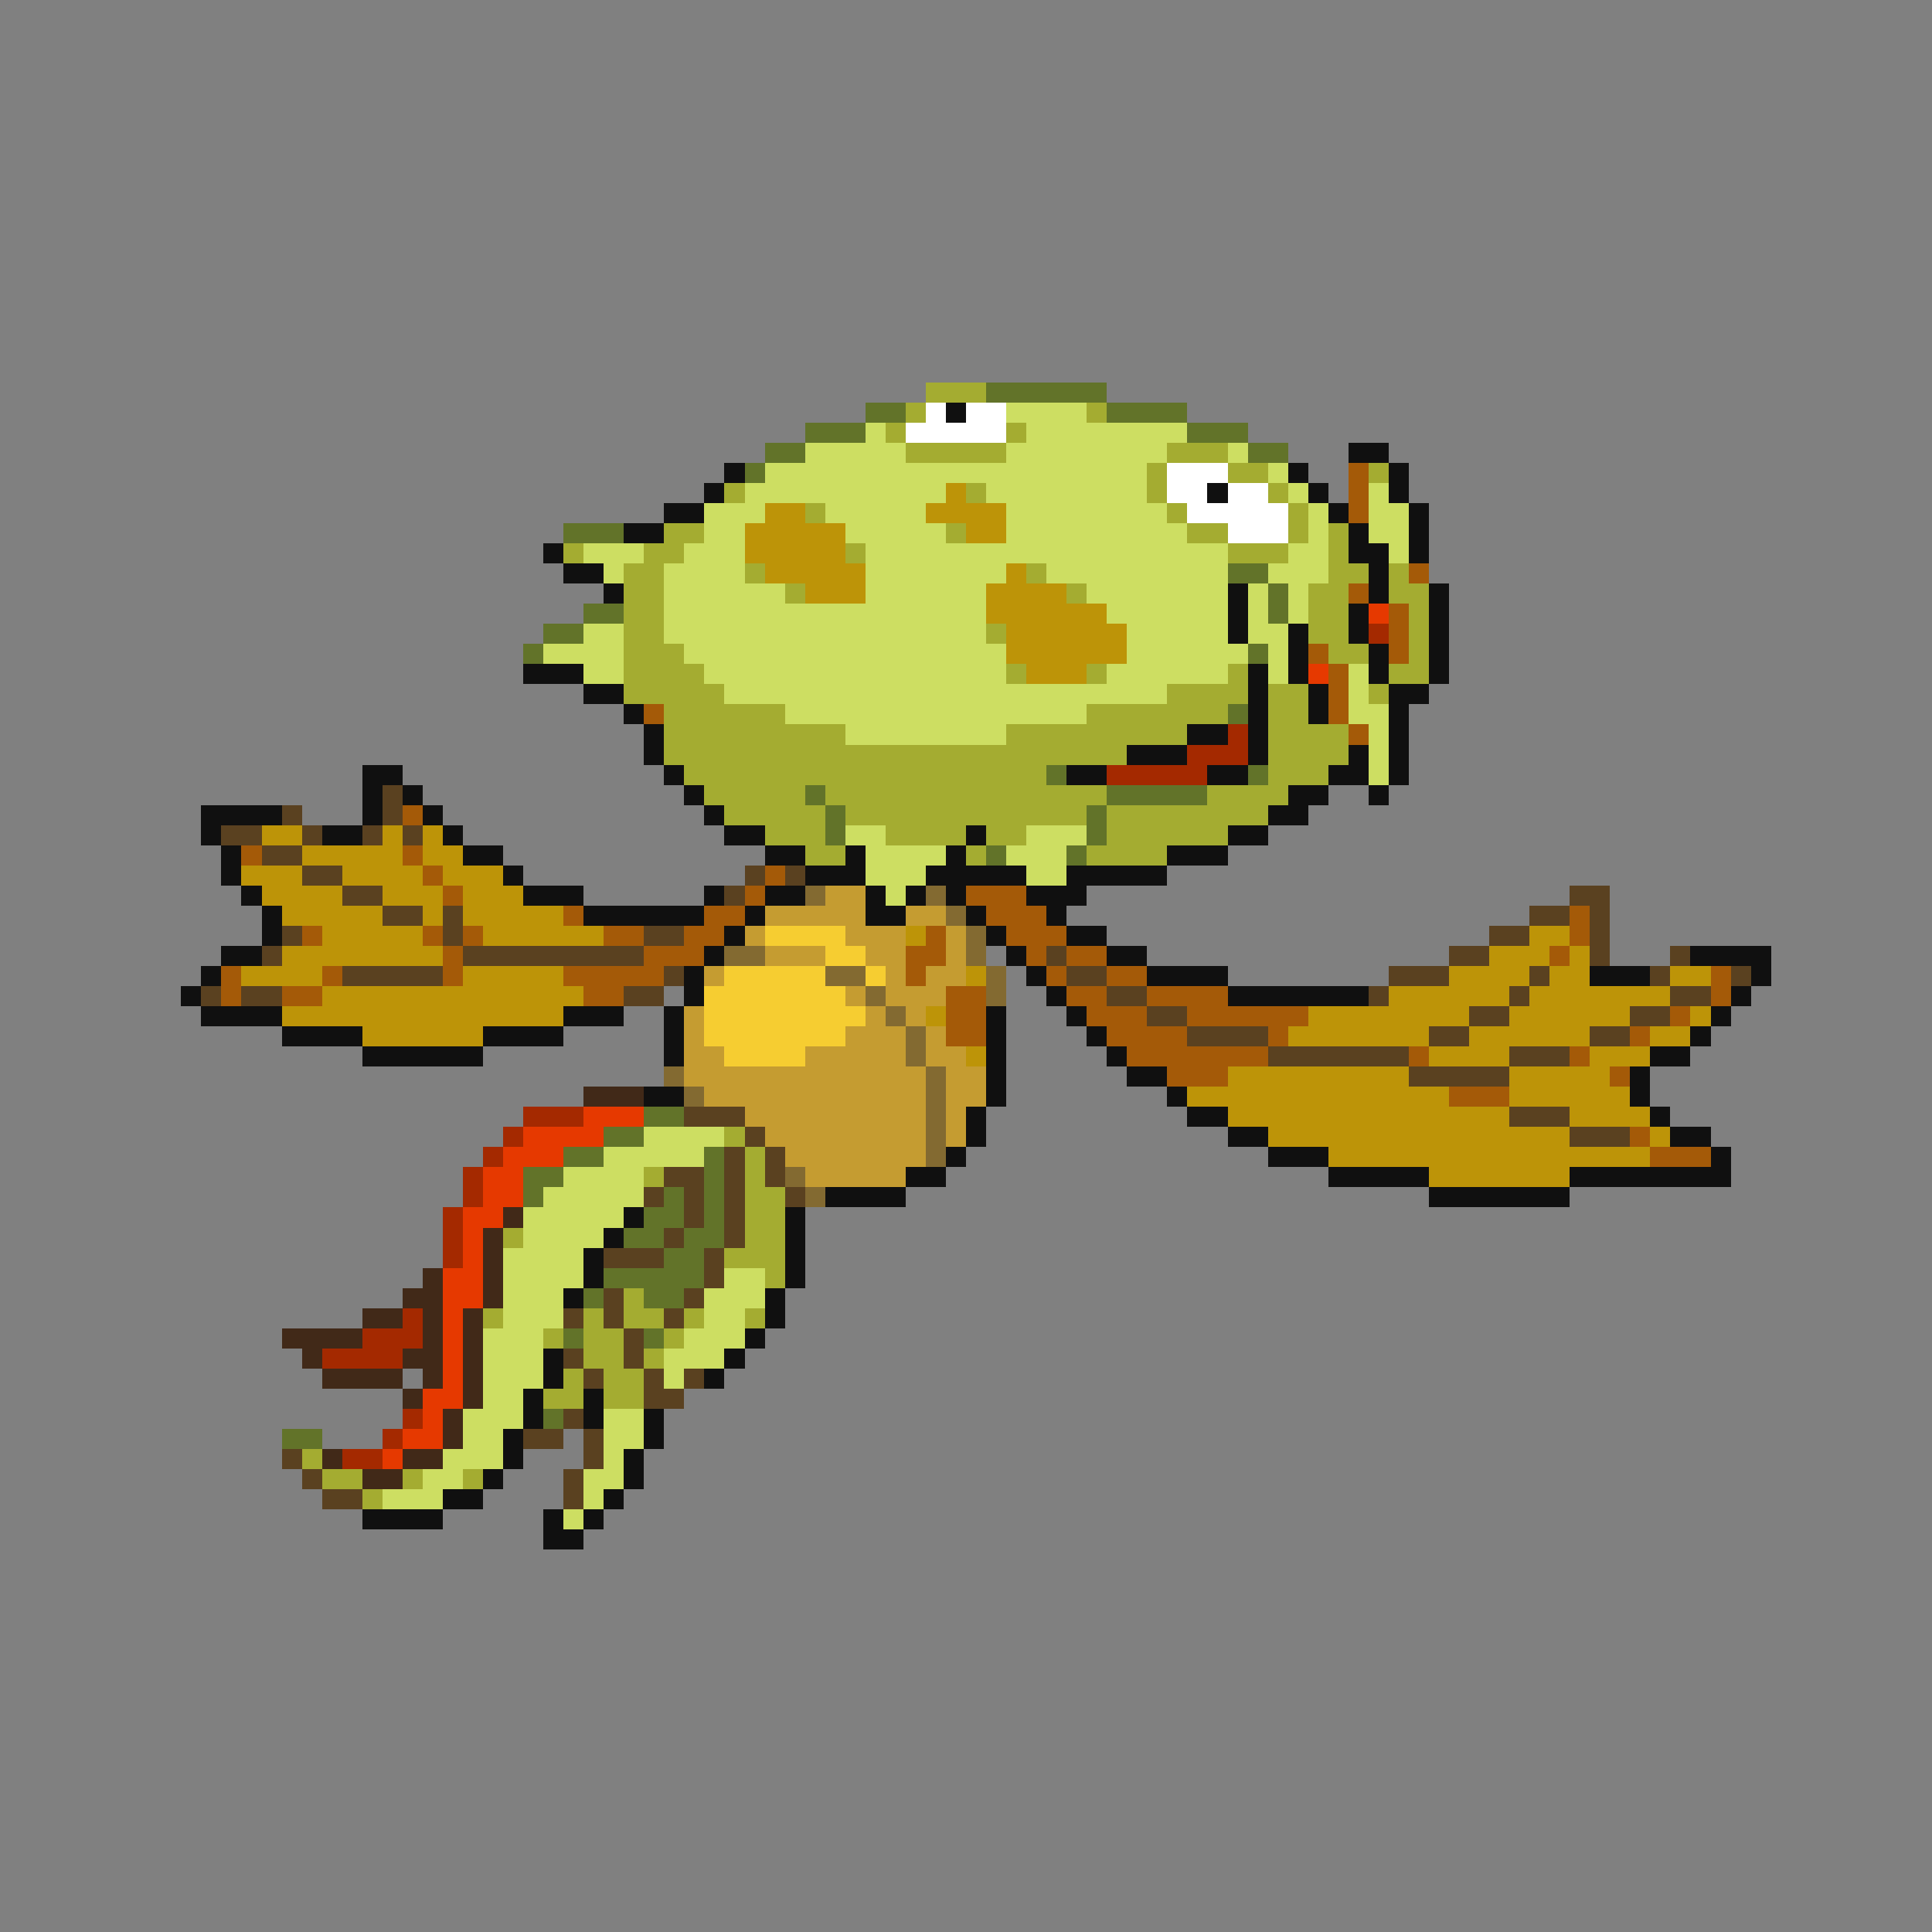 <svg xmlns="http://www.w3.org/2000/svg" viewBox="0 -0.5 96 96" shape-rendering="crispEdges">
<rect x="0" y="-0.5" width="96" height="96" fill="#808080" stroke="none"/>
<path stroke="#a4ac31" d="M46 19h3M45 20h1M54 20h1M44 21h1M50 21h1M45 22h5M58 22h3M57 23h1M61 23h2M68 23h1M36 24h1M48 24h1M57 24h1M63 24h1M40 25h1M58 25h1M64 25h1M33 26h2M47 26h1M59 26h2M64 26h1M66 26h1M28 27h1M32 27h2M42 27h1M61 27h3M66 27h1M31 28h2M37 28h1M51 28h1M66 28h2M69 28h1M31 29h2M39 29h1M53 29h1M65 29h2M69 29h2M31 30h2M65 30h2M70 30h1M31 31h2M49 31h1M65 31h2M70 31h1M31 32h3M66 32h2M70 32h1M31 33h4M50 33h1M54 33h1M61 33h1M69 33h2M31 34h5M58 34h4M63 34h2M68 34h1M33 35h6M54 35h7M63 35h2M33 36h9M50 36h9M63 36h4M33 37h23M63 37h4M34 38h18M63 38h3M35 39h5M41 39h14M60 39h4M36 40h5M42 40h12M55 40h8M38 41h3M44 41h4M49 41h2M55 41h6M40 42h2M48 42h1M54 42h4M36 56h1M37 57h1M32 58h1M37 58h1M37 59h2M37 60h2M25 61h1M37 61h2M36 62h3M38 63h1M31 64h1M24 65h1M29 65h1M31 65h2M34 65h1M37 65h1M27 66h1M29 66h2M33 66h1M29 67h2M32 67h1M28 68h1M30 68h2M27 69h2M30 69h2M15 72h1M16 73h2M20 73h1M23 73h1M18 74h1" />
<path stroke="#627329" d="M49 19h6M43 20h2M55 20h4M40 21h3M59 21h3M38 22h2M62 22h2M37 23h1M28 26h3M61 28h2M63 29h1M29 30h2M63 30h1M27 31h2M26 32h1M62 32h1M61 35h1M52 38h1M62 38h1M40 39h1M55 39h5M41 40h1M54 40h1M41 41h1M54 41h1M49 42h1M53 42h1M32 55h2M30 56h2M28 57h2M35 57h1M26 58h2M35 58h1M26 59h1M33 59h1M35 59h1M32 60h2M35 60h1M31 61h2M34 61h2M33 62h2M30 63h5M29 64h1M32 64h2M28 66h1M32 66h1M27 70h1M14 71h2" />
<path stroke="#ffffff" d="M46 20h1M48 20h2M45 21h5M58 23h3M58 24h2M61 24h2M59 25h5M61 26h3" />
<path stroke="#101010" d="M47 20h1M67 22h2M36 23h1M64 23h1M69 23h1M35 24h1M60 24h1M65 24h1M69 24h1M33 25h2M66 25h1M70 25h1M31 26h2M67 26h1M70 26h1M27 27h1M67 27h2M70 27h1M28 28h2M68 28h1M30 29h1M61 29h1M68 29h1M71 29h1M61 30h1M67 30h1M71 30h1M61 31h1M64 31h1M67 31h1M71 31h1M64 32h1M68 32h1M71 32h1M26 33h3M62 33h1M64 33h1M68 33h1M71 33h1M29 34h2M62 34h1M65 34h1M69 34h2M31 35h1M62 35h1M65 35h1M69 35h1M32 36h1M59 36h2M62 36h1M69 36h1M32 37h1M56 37h3M62 37h1M67 37h1M69 37h1M18 38h2M33 38h1M53 38h2M60 38h2M66 38h2M69 38h1M18 39h1M20 39h1M34 39h1M64 39h2M68 39h1M10 40h4M18 40h1M21 40h1M35 40h1M63 40h2M10 41h1M16 41h2M22 41h1M36 41h2M48 41h1M61 41h2M11 42h1M23 42h2M38 42h2M42 42h1M47 42h1M58 42h3M11 43h1M25 43h1M40 43h3M46 43h5M53 43h5M12 44h1M26 44h3M35 44h1M38 44h2M43 44h1M45 44h1M47 44h1M51 44h3M13 45h1M29 45h6M37 45h1M43 45h2M48 45h1M52 45h1M13 46h1M36 46h1M49 46h1M53 46h2M11 47h2M35 47h1M50 47h1M55 47h2M84 47h4M10 48h1M34 48h1M51 48h1M57 48h4M79 48h3M87 48h1M9 49h1M34 49h1M52 49h1M61 49h7M86 49h1M10 50h4M28 50h3M33 50h1M49 50h1M53 50h1M85 50h1M14 51h4M24 51h4M33 51h1M49 51h1M54 51h1M84 51h1M18 52h6M33 52h1M49 52h1M55 52h1M82 52h2M49 53h1M56 53h2M81 53h1M32 54h2M49 54h1M58 54h1M81 54h1M48 55h1M59 55h2M82 55h1M48 56h1M61 56h2M83 56h2M47 57h1M63 57h3M85 57h1M45 58h2M66 58h5M78 58h8M41 59h4M71 59h7M31 60h1M39 60h1M30 61h1M39 61h1M29 62h1M39 62h1M29 63h1M39 63h1M28 64h1M38 64h1M38 65h1M37 66h1M27 67h1M36 67h1M27 68h1M35 68h1M26 69h1M29 69h1M26 70h1M29 70h1M32 70h1M25 71h1M32 71h1M25 72h1M31 72h1M24 73h1M31 73h1M22 74h2M30 74h1M18 75h4M27 75h1M29 75h1M27 76h2" />
<path stroke="#cdde62" d="M50 20h4M43 21h1M51 21h8M40 22h5M50 22h8M61 22h1M38 23h19M63 23h1M37 24h10M49 24h8M64 24h1M68 24h1M35 25h3M41 25h5M50 25h8M65 25h1M68 25h2M35 26h2M42 26h5M50 26h9M65 26h1M68 26h2M29 27h3M34 27h3M43 27h18M64 27h2M69 27h1M30 28h1M33 28h4M43 28h7M52 28h9M63 28h3M33 29h6M43 29h6M54 29h7M62 29h1M64 29h1M33 30h16M55 30h6M62 30h1M64 30h1M29 31h2M33 31h16M56 31h5M62 31h2M27 32h4M34 32h16M56 32h6M63 32h1M29 33h2M35 33h15M55 33h6M63 33h1M67 33h1M36 34h22M67 34h1M39 35h15M67 35h2M42 36h8M68 36h1M68 37h1M68 38h1M42 41h2M51 41h3M43 42h4M50 42h3M43 43h3M51 43h2M44 44h1M32 56h4M30 57h5M28 58h4M27 59h5M26 60h5M26 61h4M25 62h4M25 63h4M36 63h2M25 64h3M35 64h3M25 65h3M35 65h2M24 66h3M34 66h3M24 67h3M33 67h3M24 68h3M33 68h1M24 69h2M23 70h3M30 70h2M23 71h2M30 71h2M22 72h3M30 72h1M21 73h2M29 73h2M19 74h3M29 74h1M28 75h1" />
<path stroke="#a45a08" d="M67 23h1M67 24h1M67 25h1M70 28h1M67 29h1M69 30h1M69 31h1M65 32h1M69 32h1M66 33h1M66 34h1M32 35h1M66 35h1M67 36h1M20 40h1M12 42h1M20 42h1M21 43h1M38 43h1M22 44h1M37 44h1M48 44h3M28 45h1M35 45h2M49 45h3M78 45h1M15 46h1M21 46h1M23 46h1M30 46h2M34 46h2M46 46h1M50 46h3M78 46h1M22 47h1M32 47h3M45 47h2M51 47h1M53 47h2M77 47h1M11 48h1M16 48h1M22 48h1M28 48h5M45 48h1M52 48h1M55 48h2M85 48h1M11 49h1M14 49h2M29 49h2M47 49h2M53 49h2M57 49h4M85 49h1M47 50h2M54 50h3M59 50h6M83 50h1M47 51h2M55 51h4M63 51h1M81 51h1M56 52h7M70 52h1M78 52h1M58 53h3M80 53h1M72 54h3M81 56h1M82 57h3" />
<path stroke="#bd9408" d="M47 24h1M38 25h2M46 25h4M37 26h5M48 26h2M37 27h5M38 28h5M50 28h1M40 29h3M49 29h4M49 30h6M50 31h6M50 32h6M51 33h3M13 41h2M19 41h1M21 41h1M15 42h5M21 42h2M12 43h3M17 43h4M22 43h3M13 44h4M19 44h3M23 44h3M14 45h5M21 45h1M23 45h5M16 46h5M24 46h6M45 46h1M76 46h2M14 47h8M74 47h3M78 47h1M12 48h4M23 48h5M48 48h1M72 48h4M77 48h2M83 48h2M16 49h13M69 49h6M76 49h7M14 50h14M46 50h1M65 50h8M75 50h6M84 50h1M18 51h6M64 51h7M73 51h6M82 51h2M48 52h1M71 52h4M79 52h3M61 53h9M75 53h5M59 54h13M75 54h6M61 55h14M78 55h4M63 56h15M82 56h1M66 57h16M71 58h7" />
<path stroke="#e63900" d="M68 30h1M65 33h1M29 55h3M26 56h4M25 57h3M24 58h2M24 59h2M23 60h2M23 61h1M23 62h1M22 63h2M22 64h2M22 65h1M22 66h1M22 67h1M22 68h1M21 69h2M21 70h1M20 71h2M19 72h1" />
<path stroke="#a42900" d="M68 31h1M61 36h1M59 37h3M55 38h5M26 55h3M25 56h1M24 57h1M23 58h1M23 59h1M22 60h1M22 61h1M22 62h1M20 65h1M18 66h3M16 67h4M20 70h1M19 71h1M17 72h2" />
<path stroke="#5a4120" d="M19 39h1M14 40h1M19 40h1M11 41h2M15 41h1M18 41h1M20 41h1M13 42h2M15 43h2M37 43h1M39 43h1M17 44h2M36 44h1M78 44h2M19 45h2M22 45h1M76 45h2M79 45h1M14 46h1M22 46h1M32 46h2M74 46h2M79 46h1M13 47h1M23 47h9M52 47h1M72 47h2M79 47h1M83 47h1M17 48h5M33 48h1M53 48h2M69 48h3M76 48h1M82 48h1M86 48h1M10 49h1M12 49h2M31 49h2M55 49h2M68 49h1M75 49h1M83 49h2M57 50h2M73 50h2M81 50h2M59 51h4M71 51h2M79 51h2M63 52h7M75 52h3M70 53h5M34 55h3M75 55h3M37 56h1M78 56h3M36 57h1M38 57h1M33 58h2M36 58h1M38 58h1M32 59h1M34 59h1M36 59h1M39 59h1M34 60h1M36 60h1M33 61h1M36 61h1M30 62h3M35 62h1M35 63h1M30 64h1M34 64h1M28 65h1M30 65h1M33 65h1M31 66h1M28 67h1M31 67h1M29 68h1M32 68h1M34 68h1M32 69h2M28 70h1M26 71h2M29 71h1M14 72h1M29 72h1M15 73h1M28 73h1M16 74h2M28 74h1" />
<path stroke="#836a31" d="M40 44h1M46 44h1M47 45h1M48 46h1M36 47h2M48 47h1M41 48h2M49 48h1M43 49h1M49 49h1M44 50h1M45 51h1M45 52h1M33 53h1M46 53h1M34 54h1M46 54h1M46 55h1M46 56h1M46 57h1M39 58h1M40 59h1" />
<path stroke="#c59c31" d="M41 44h2M38 45h5M45 45h2M37 46h1M42 46h3M47 46h1M38 47h3M43 47h2M47 47h1M35 48h1M44 48h1M46 48h2M42 49h1M44 49h3M34 50h1M43 50h1M45 50h1M34 51h1M42 51h3M46 51h1M34 52h2M40 52h5M46 52h2M34 53h12M47 53h2M35 54h11M47 54h2M37 55h9M47 55h1M38 56h8M47 56h1M39 57h7M40 58h5" />
<path stroke="#f6cd31" d="M38 46h4M41 47h2M36 48h5M43 48h1M35 49h7M35 50h8M35 51h7M36 52h4" />
<path stroke="#412918" d="M29 54h3M25 60h1M24 61h1M24 62h1M21 63h1M24 63h1M20 64h2M24 64h1M18 65h2M21 65h1M23 65h1M14 66h4M21 66h1M23 66h1M15 67h1M20 67h2M23 67h1M16 68h4M21 68h1M23 68h1M20 69h1M23 69h1M22 70h1M22 71h1M16 72h1M20 72h2M18 73h2" />
</svg>